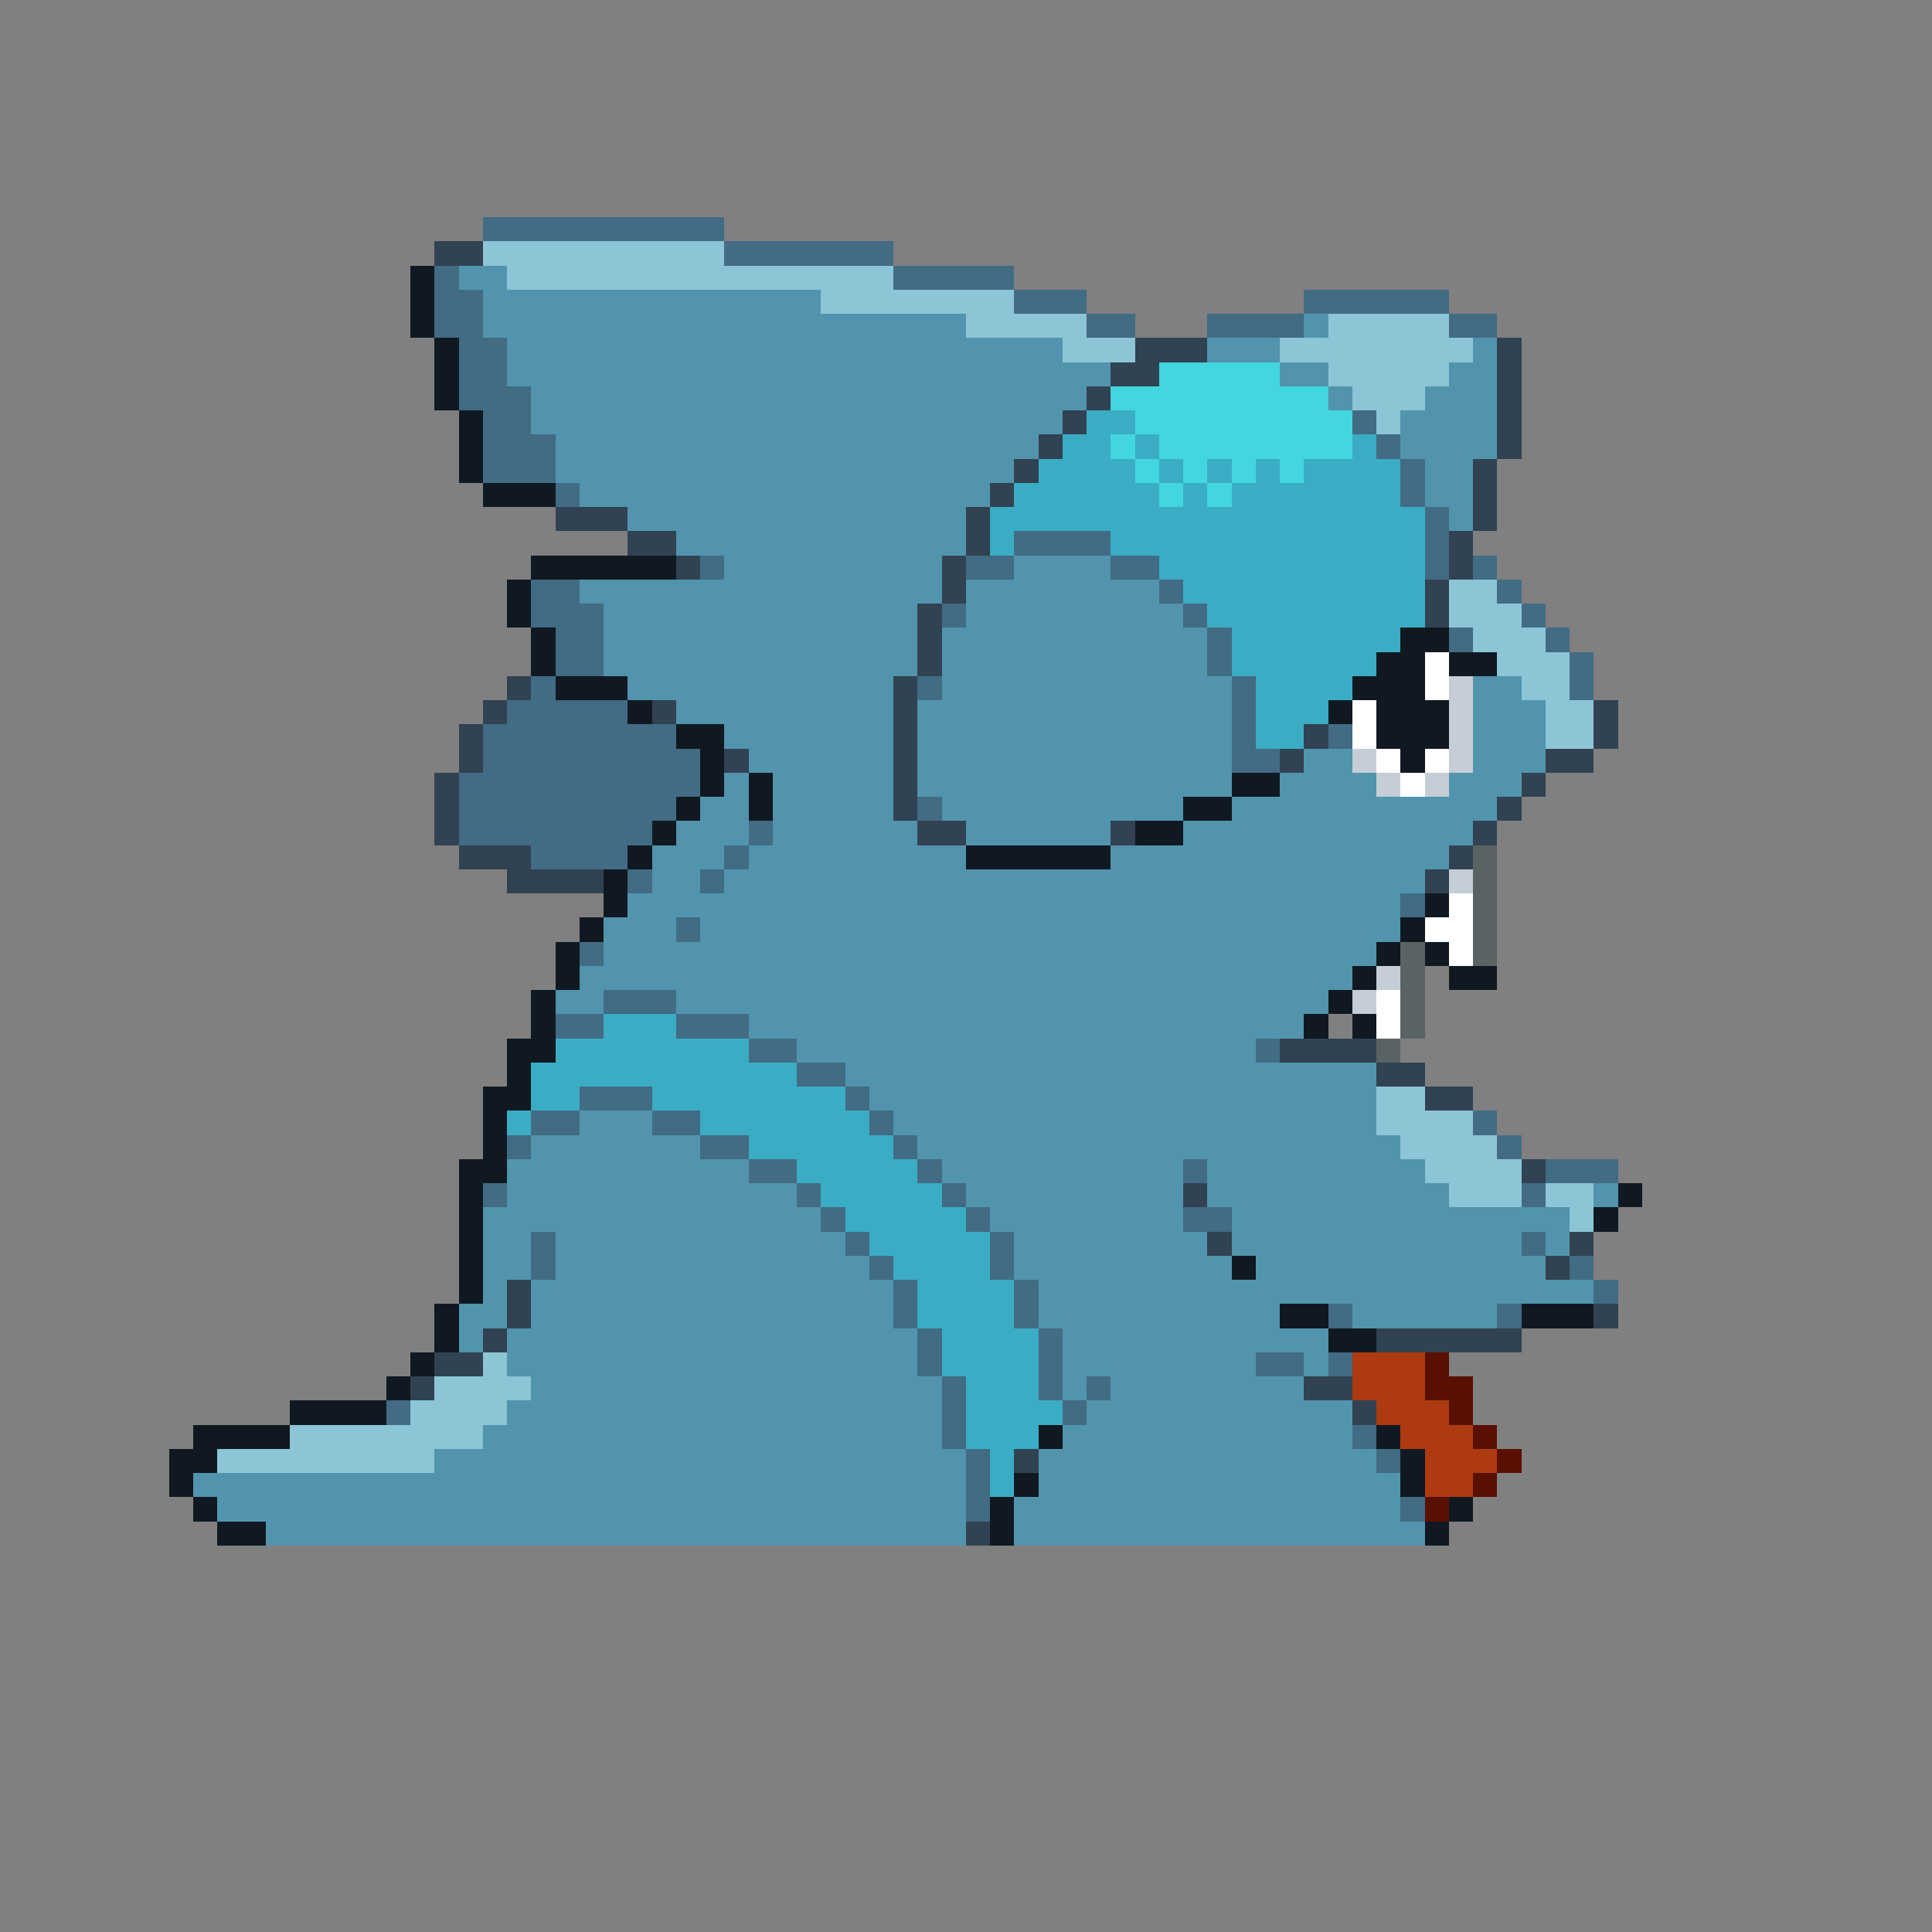 <svg xmlns="http://www.w3.org/2000/svg" viewBox="0 -0.5 80 80" shape-rendering="crispEdges">
<rect x="0" y="-0.5" width="80" height="80" fill="#808080" stroke="none"/>
<path stroke="#426b84" d="M20 9h10M30 10h7M18 11h1M37 11h5M18 12h2M42 12h3M54 12h6M18 13h2M45 13h2M50 13h4M60 13h2M19 14h2M19 15h2M19 16h3M20 17h2M56 17h1M20 18h3M57 18h1M20 19h3M58 19h1M23 20h1M58 20h1M59 21h1M42 22h4M59 22h1M29 23h1M40 23h2M46 23h2M59 23h1M61 23h1M22 24h2M48 24h1M62 24h1M22 25h3M39 25h1M49 25h1M63 25h1M23 26h2M50 26h1M60 26h1M64 26h1M23 27h2M50 27h1M65 27h1M22 28h1M38 28h1M51 28h1M65 28h1M21 29h5M51 29h1M20 30h8M51 30h1M55 30h1M20 31h9M51 31h2M19 32h10M19 33h9M38 33h1M19 34h8M31 34h1M22 35h4M30 35h1M26 36h1M29 36h1M58 37h1M28 38h1M24 39h1M25 41h3M23 42h2M28 42h3M31 43h2M52 43h1M33 44h2M24 45h3M35 45h1M22 46h2M27 46h2M36 46h1M61 46h1M21 47h1M29 47h2M37 47h1M62 47h1M31 48h2M38 48h1M49 48h1M64 48h3M20 49h1M33 49h1M39 49h1M63 49h1M34 50h1M40 50h1M49 50h2M22 51h1M35 51h1M41 51h1M63 51h1M22 52h1M36 52h1M41 52h1M65 52h1M37 53h1M42 53h1M66 53h1M37 54h1M42 54h1M55 54h1M62 54h1M38 55h1M43 55h1M38 56h1M43 56h1M52 56h2M55 56h1M39 57h1M43 57h1M45 57h1M16 58h1M39 58h1M44 58h1M39 59h1M56 59h1M40 60h1M57 60h1M40 61h1M40 62h1M58 62h1" />
<path stroke="#314252" d="M18 10h2M47 14h3M62 14h1M46 15h2M62 15h1M45 16h1M62 16h1M44 17h1M62 17h1M43 18h1M62 18h1M42 19h1M61 19h1M41 20h1M61 20h1M23 21h3M40 21h1M61 21h1M26 22h2M40 22h1M60 22h1M28 23h1M39 23h1M60 23h1M39 24h1M59 24h1M38 25h1M59 25h1M38 26h1M38 27h1M21 28h1M37 28h1M20 29h1M27 29h1M37 29h1M66 29h1M19 30h1M37 30h1M54 30h1M66 30h1M19 31h1M30 31h1M37 31h1M53 31h1M64 31h2M18 32h1M37 32h1M63 32h1M18 33h1M37 33h1M62 33h1M18 34h1M38 34h2M46 34h1M61 34h1M19 35h3M60 35h1M21 36h4M59 36h1M53 43h4M57 44h2M59 45h2M63 48h1M49 49h1M50 51h1M65 51h1M64 52h1M21 53h1M21 54h1M66 54h1M20 55h1M57 55h6M18 56h2M17 57h1M54 57h2M56 58h1M42 60h1M40 63h1" />
<path stroke="#8cc5d6" d="M20 10h10M21 11h16M34 12h8M40 13h5M55 13h5M44 14h3M53 14h8M55 15h5M56 16h3M57 17h1M60 24h2M60 25h3M61 26h3M62 27h3M63 28h2M64 29h2M64 30h2M57 45h2M57 46h4M58 47h4M59 48h4M60 49h3M64 49h2M65 50h1M20 56h1M18 57h4M17 58h4M12 59h8M9 60h9" />
<path stroke="#101921" d="M17 11h1M17 12h1M17 13h1M18 14h1M18 15h1M18 16h1M19 17h1M19 18h1M19 19h1M20 20h3M22 23h6M21 24h1M21 25h1M22 26h1M58 26h2M22 27h1M57 27h2M60 27h2M23 28h3M56 28h3M26 29h1M55 29h1M57 29h3M28 30h2M57 30h3M29 31h1M58 31h1M29 32h1M31 32h1M51 32h2M28 33h1M31 33h1M49 33h2M27 34h1M47 34h2M26 35h1M40 35h6M25 36h1M25 37h1M59 37h1M24 38h1M58 38h1M23 39h1M57 39h1M59 39h1M23 40h1M56 40h1M60 40h2M22 41h1M55 41h1M22 42h1M54 42h1M56 42h1M21 43h2M21 44h1M20 45h2M20 46h1M20 47h1M19 48h2M19 49h1M67 49h1M19 50h1M66 50h1M19 51h1M19 52h1M51 52h1M19 53h1M18 54h1M53 54h2M63 54h3M18 55h1M55 55h2M17 56h1M16 57h1M12 58h4M8 59h4M43 59h1M57 59h1M7 60h2M58 60h1M7 61h1M42 61h1M58 61h1M8 62h1M41 62h1M60 62h1M9 63h2M41 63h1M59 63h1" />
<path stroke="#5294ad" d="M19 11h2M20 12h14M20 13h20M54 13h1M21 14h23M50 14h3M61 14h1M21 15h25M53 15h2M60 15h2M22 16h23M55 16h1M59 16h3M22 17h22M58 17h4M23 18h20M58 18h4M23 19h19M59 19h2M24 20h17M59 20h2M26 21h14M60 21h1M28 22h12M30 23h9M42 23h4M24 24h15M40 24h8M25 25h13M40 25h9M25 26h13M39 26h11M25 27h13M39 27h11M26 28h11M39 28h12M61 28h2M28 29h9M38 29h13M61 29h3M30 30h7M38 30h13M61 30h3M31 31h6M38 31h13M54 31h2M61 31h3M30 32h1M32 32h5M38 32h13M53 32h4M60 32h3M29 33h2M32 33h5M39 33h10M51 33h11M28 34h3M32 34h6M40 34h6M49 34h12M27 35h3M31 35h9M46 35h14M27 36h2M30 36h29M26 37h32M25 38h3M29 38h29M25 39h32M24 40h32M23 41h2M28 41h27M31 42h23M33 43h19M35 44h22M36 45h21M24 46h3M37 46h20M22 47h7M38 47h20M21 48h10M39 48h10M50 48h9M21 49h12M40 49h9M50 49h10M66 49h1M20 50h14M41 50h8M51 50h14M20 51h2M23 51h12M42 51h8M51 51h12M64 51h1M20 52h2M23 52h13M42 52h9M52 52h12M20 53h1M22 53h15M43 53h23M19 54h2M22 54h15M43 54h10M56 54h6M19 55h1M21 55h17M44 55h11M21 56h17M44 56h8M54 56h1M22 57h17M44 57h1M46 57h8M21 58h18M45 58h11M20 59h19M44 59h12M18 60h22M43 60h14M8 61h32M43 61h15M9 62h31M42 62h16M11 63h29M42 63h17" />
<path stroke="#42d6de" d="M48 15h5M46 16h9M47 17h9M46 18h1M48 18h8M47 19h1M49 19h1M51 19h1M53 19h1M48 20h1M50 20h1" />
<path stroke="#3aadc5" d="M45 17h2M44 18h2M47 18h1M56 18h1M43 19h4M48 19h1M50 19h1M52 19h1M54 19h4M42 20h6M49 20h1M51 20h7M41 21h18M41 22h1M46 22h13M48 23h11M49 24h10M50 25h9M51 26h7M51 27h6M52 28h4M52 29h3M52 30h2M25 42h3M23 43h8M22 44h11M22 45h2M27 45h8M21 46h1M29 46h7M31 47h6M33 48h5M34 49h5M35 50h5M36 51h5M37 52h4M38 53h4M38 54h4M39 55h4M39 56h4M40 57h3M40 58h4M40 59h3M41 60h1M41 61h1" />
<path stroke="#ffffff" d="M59 27h1M59 28h1M56 29h1M56 30h1M57 31h1M59 31h1M58 32h1M60 37h1M59 38h2M60 39h1M57 41h1M57 42h1" />
<path stroke="#c5ced6" d="M60 28h1M60 29h1M60 30h1M56 31h1M60 31h1M57 32h1M59 32h1M60 36h1M57 40h1M56 41h1" />
<path stroke="#5a6363" d="M61 35h1M61 36h1M61 37h1M61 38h1M58 39h1M61 39h1M58 40h1M58 41h1M58 42h1M57 43h1" />
<path stroke="#ad3a10" d="M56 56h3M56 57h3M57 58h3M58 59h3M59 60h3M59 61h2" />
<path stroke="#5a1000" d="M59 56h1M59 57h2M60 58h1M61 59h1M62 60h1M61 61h1M59 62h1" />
</svg>